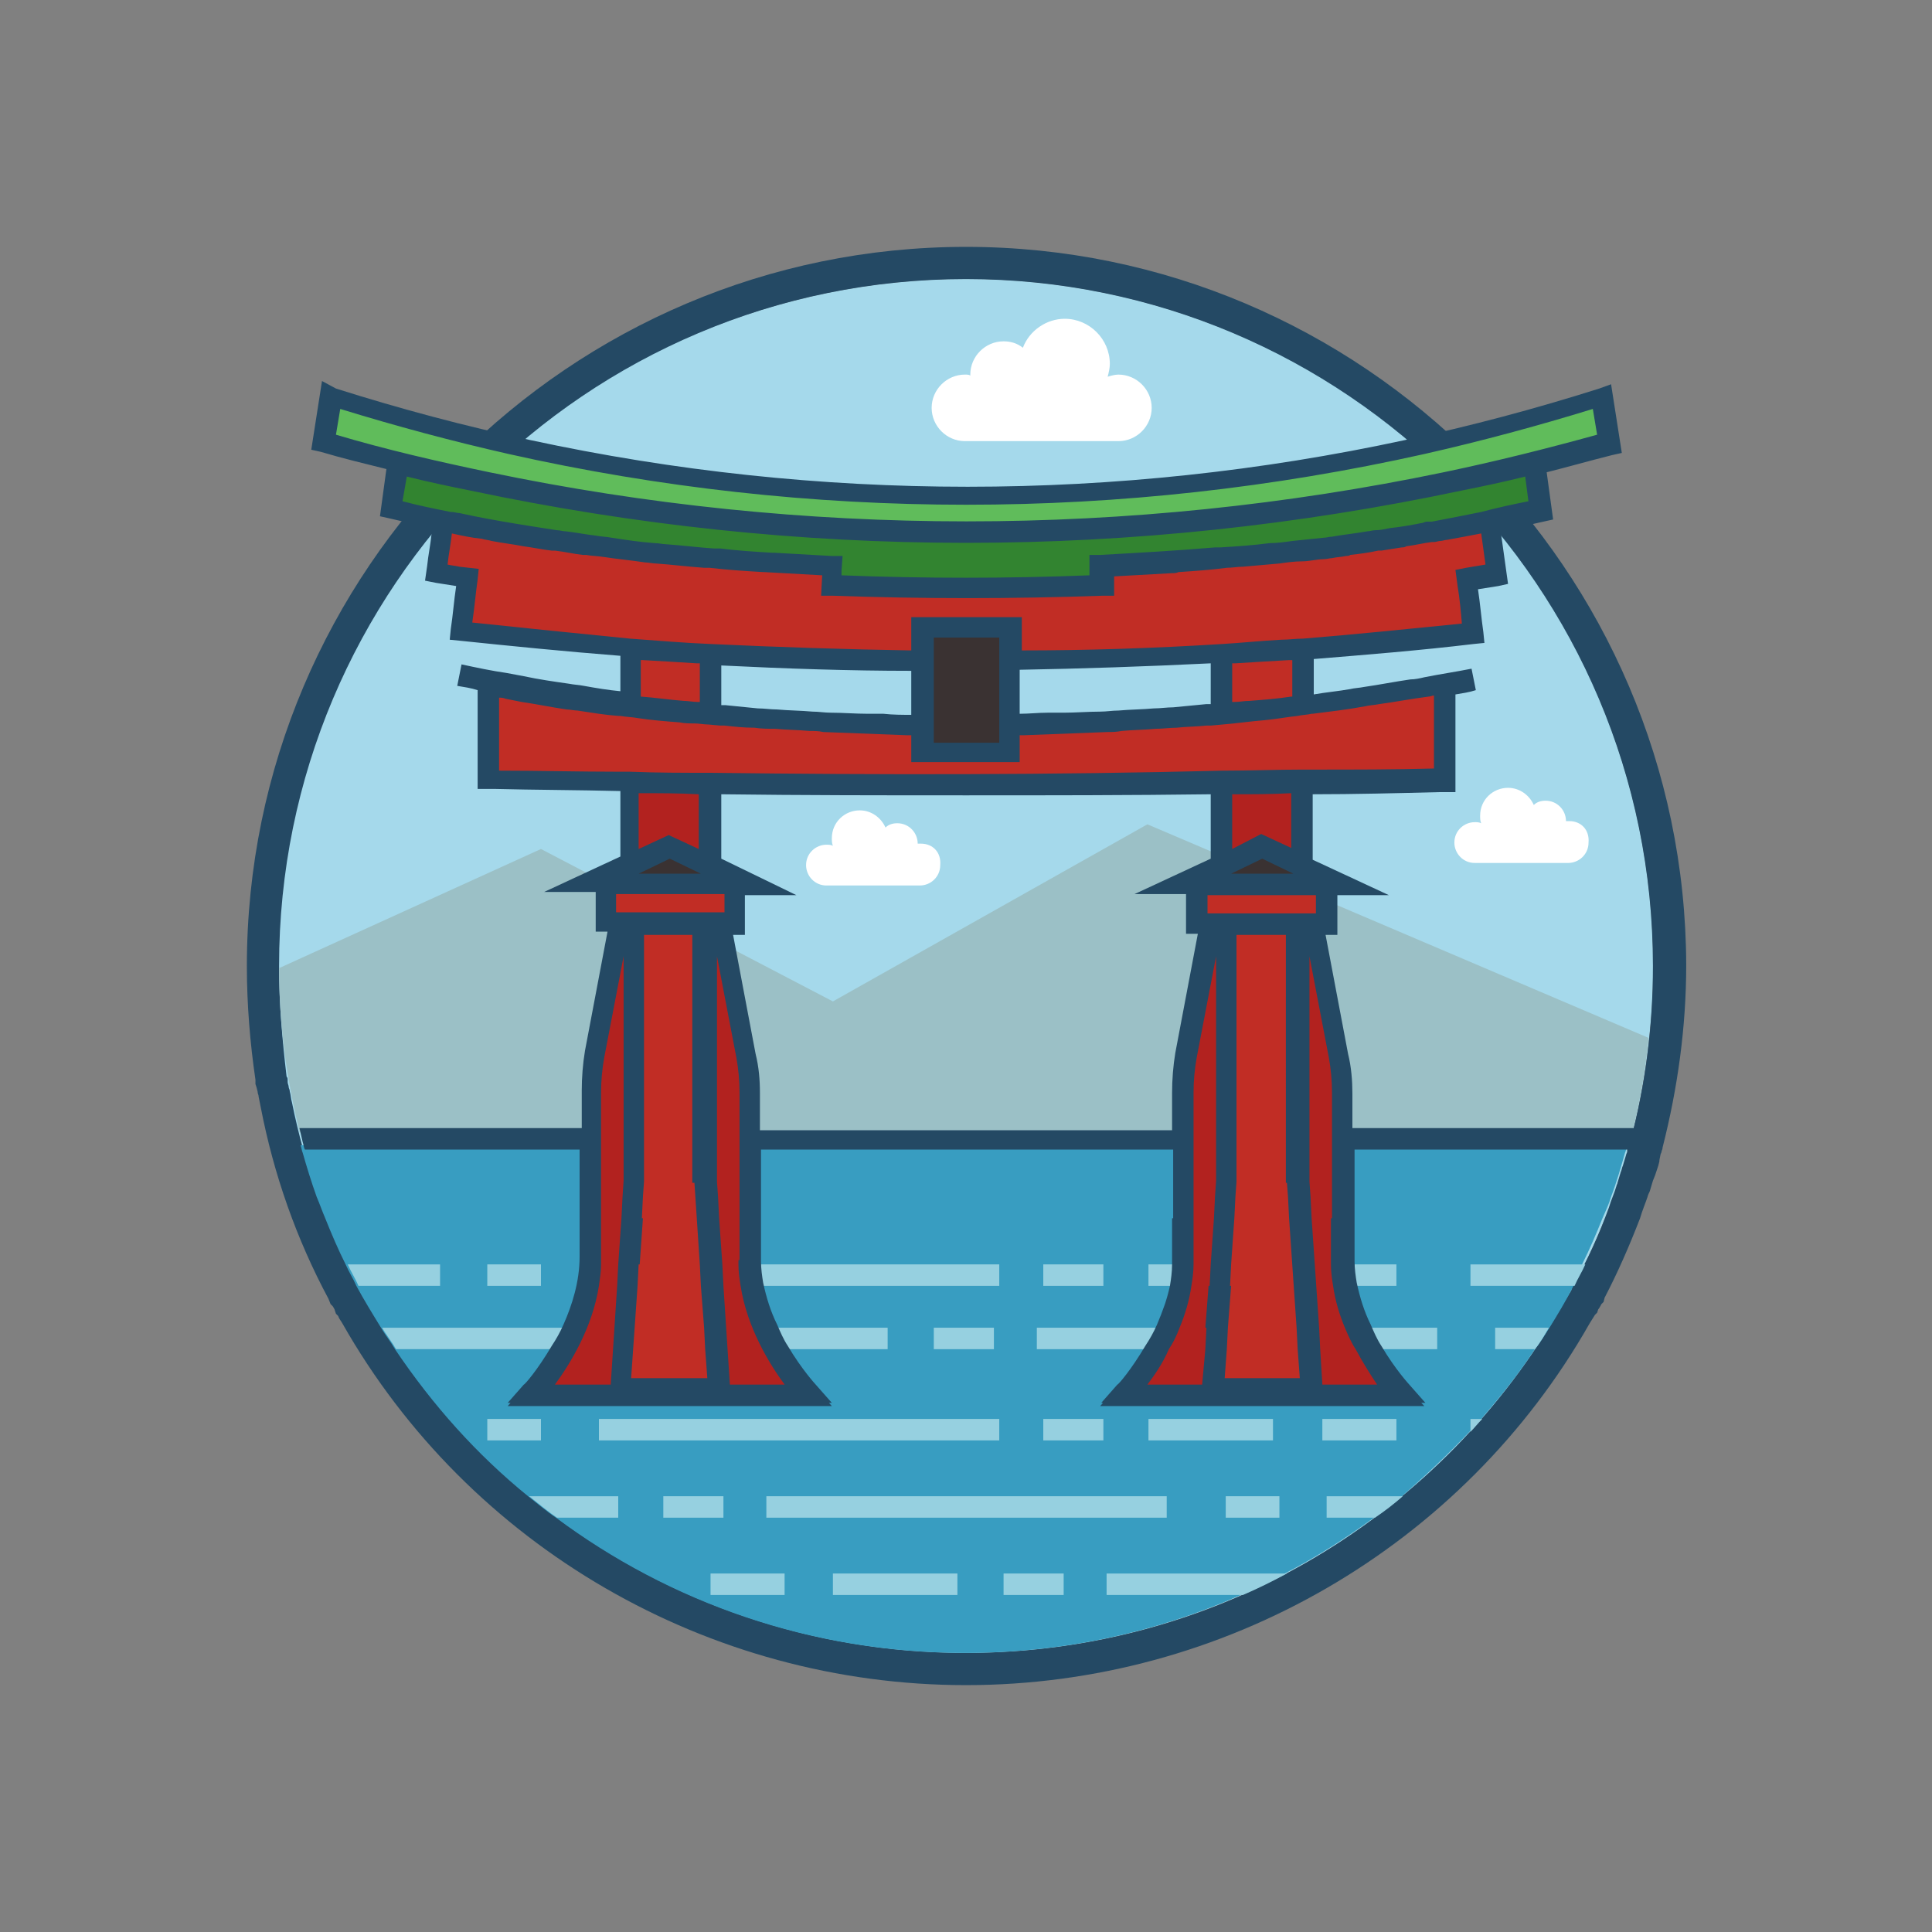 <?xml version="1.0" ?><!DOCTYPE svg  PUBLIC '-//W3C//DTD SVG 1.1//EN'  'http://www.w3.org/Graphics/SVG/1.1/DTD/svg11.dtd'><svg enable-background="new 0 0 180 180" id="Layer_1" version="1.1" viewBox="0 0 180 180" xml:space="preserve" xmlns="http://www.w3.org/2000/svg" xmlns:xlink="http://www.w3.org/1999/xlink"><rect x="0" y="0" width="180" height="180" fill="#808080" stroke="none"/><g><circle cx="90" cy="90" fill="#A5D9EB" r="64"/><path d="M154,90c0,2.3-0.1,4.5-0.4,6.7c-0.3,3-0.8,5.9-1.5,8.7c-0.1,0.4-0.2,0.8-0.3,1.2c0,0,0,0.1,0,0.1   c-0.1,0.3-0.1,0.5-0.2,0.7c-0.4,1.4-0.8,2.8-1.3,4.1c-0.2,0.7-0.5,1.3-0.8,2c-0.6,1.5-1.2,2.9-1.9,4.3c-0.3,0.7-0.7,1.3-1,2   c-0.7,1.4-1.5,2.7-2.3,4c-0.4,0.6-0.8,1.3-1.3,1.9c-1.5,2.3-3.2,4.4-5,6.5c-0.4,0.4-0.7,0.8-1.1,1.2c-2,2.1-4.1,4.1-6.3,6   c-0.8,0.7-1.7,1.4-2.6,2c-2.6,1.9-5.4,3.7-8.3,5.2c-1.3,0.7-2.7,1.4-4.1,2c-7.9,3.5-16.6,5.4-25.7,5.4c-14.3,0-27.5-4.7-38.1-12.6   c-0.9-0.6-1.7-1.3-2.6-2c-4.8-3.9-8.9-8.5-12.4-13.7c-0.4-0.7-0.9-1.3-1.3-2c-0.8-1.3-1.6-2.6-2.3-3.9c-0.3-0.7-0.7-1.3-1-2   c-0.7-1.4-1.3-2.8-1.9-4.3c-0.3-0.7-0.5-1.3-0.8-2c-0.5-1.4-0.9-2.7-1.3-4.1c-0.1-0.2-0.1-0.5-0.2-0.7c-0.1-0.4-0.2-0.8-0.3-1.2   c0,0,0-0.1,0-0.1c-1.2-4.9-1.9-9.9-1.9-15.2V90c0-15.2,5.3-29.1,14.1-40.1c0.4-0.5,0.8-1,1.2-1.4c0.2-0.3,0.5-0.6,0.8-0.9   c0.6-0.6,1.2-1.3,1.8-1.9c0.3-0.3,0.5-0.6,0.8-0.9c0,0,0,0,0.1-0.1c0.3-0.3,0.6-0.6,0.9-0.9c0.6-0.6,1.2-1.1,1.8-1.7   c0.3-0.3,0.6-0.5,0.9-0.8c0.3-0.3,0.6-0.5,1-0.8C60.3,31.5,74.5,26,90,26c15.5,0,29.7,5.5,40.8,14.6c0.3,0.3,0.6,0.5,1,0.8   c0.3,0.3,0.6,0.5,0.9,0.8c0.6,0.5,1.2,1.1,1.8,1.7c0.3,0.3,0.6,0.6,0.9,0.9c0,0,0.1,0.1,0.1,0.1c0.3,0.3,0.6,0.6,0.8,0.9   c0.6,0.6,1.2,1.3,1.8,1.9c0.3,0.3,0.5,0.6,0.8,0.9c0.4,0.5,0.8,0.9,1.2,1.4C148.7,60.9,154,74.8,154,90z" fill="#A5D9EB"/><path d="M90,23c-36.9,0-67,30.1-67,67c0,3.6,0.3,7.2,0.8,10.6c0,0.1,0,0.2,0,0.3l0,0.1l0.1,0.3l0.1,0.4   c0,0.2,0.1,0.3,0.1,0.5l0.2,1c1.2,6.2,3.3,12.2,6.3,17.8l0.2,0.5l0.2,0.2c0,0,0.2,0.3,0.2,0.4l0.1,0.3l0.2,0.2   c0.1,0.3,0.3,0.5,0.4,0.7C43.7,144.1,66,157,90,157c24,0,46.3-12.9,58.1-33.7c0.2-0.3,0.3-0.5,0.5-0.8l0.2-0.2l0.1-0.3   c0.1-0.1,0.3-0.5,0.3-0.5l0.2-0.2l0.1-0.4c1.2-2.3,2.3-4.8,3.3-7.4c0.2-0.7,0.5-1.4,0.7-2c0-0.1,0.2-0.5,0.2-0.5   c0.1-0.3,0.2-0.7,0.3-1l0.2-0.5c0.1-0.3,0.2-0.6,0.3-0.9l0.1-0.4l0-0.1l0.1-0.5c0-0.1,0.1-0.2,0.1-0.3c0-0.1,0.1-0.2,0.1-0.4   c1.4-5.5,2.2-11.2,2.2-17C157,53.1,126.9,23,90,23z M151.9,106.3c0,0.1,0,0.2-0.1,0.3c0,0.1,0,0.1-0.1,0.2   c-0.1,0.2-0.1,0.3-0.1,0.5c0,0.1-0.1,0.2-0.1,0.3c-0.1,0.3-0.2,0.7-0.3,1c-0.1,0.2-0.1,0.4-0.2,0.6c-0.1,0.3-0.2,0.7-0.3,1   c0,0.1-0.1,0.2-0.1,0.3c-0.2,0.7-0.5,1.3-0.7,2c-0.9,2.5-2,4.9-3.3,7.2c0,0,0,0,0,0c-0.1,0.2-0.2,0.3-0.2,0.5   c-0.1,0.2-0.2,0.3-0.3,0.5c0,0,0,0,0,0c-0.2,0.3-0.4,0.7-0.6,1C134.5,141,113.8,154,90,154s-44.5-13-55.5-32.2   c-0.2-0.3-0.4-0.7-0.6-1c0,0,0,0,0,0c-0.1-0.2-0.2-0.3-0.3-0.5c-0.1-0.2-0.2-0.3-0.3-0.5c0,0,0,0,0,0c-2.8-5.3-4.9-11.1-6.1-17.1   c-0.1-0.3-0.1-0.7-0.2-1c0-0.2-0.1-0.3-0.1-0.4c0-0.2-0.1-0.3-0.1-0.5c0,0,0,0,0-0.1c0-0.2,0-0.3-0.1-0.4C26.3,96.9,26,93.5,26,90   c0-35.3,28.6-64,64-64c35.3,0,64,28.7,64,64C154,95.6,153.3,101.1,151.9,106.3z" fill="#244964"/><path d="M89.9,34.9c0.2,0,0.4,0,0.5,0.1c0,0,0,0,0-0.1c0-1.7,1.4-3.1,3.1-3.1c0.7,0,1.3,0.2,1.8,0.6   c0.6-1.6,2.2-2.7,3.9-2.7c2.3,0,4.2,1.9,4.2,4.2c0,0.4-0.1,0.8-0.2,1.2c0.3-0.1,0.7-0.2,1-0.2c1.7,0,3.1,1.4,3.1,3.1   c0,1.7-1.4,3.1-3.1,3.1H89.9c-1.7,0-3.1-1.4-3.1-3.1C86.8,36.3,88.2,34.9,89.9,34.9z" fill="#FFFFFF"/><path d="M85.8,78.6c-0.1,0-0.2,0-0.3,0c0,0,0,0,0,0c0-1-0.8-1.9-1.9-1.9c-0.4,0-0.8,0.1-1.1,0.4   c-0.4-0.9-1.3-1.6-2.4-1.6c-1.4,0-2.6,1.1-2.6,2.6c0,0.2,0,0.5,0.1,0.7c-0.2-0.1-0.4-0.1-0.6-0.1c-1,0-1.9,0.8-1.9,1.9   c0,1,0.8,1.9,1.9,1.9h8.7c1,0,1.9-0.8,1.9-1.9C87.7,79.4,86.9,78.6,85.8,78.6z" fill="#FFFFFF"/><path d="M146.2,76.5c-0.1,0-0.2,0-0.3,0c0,0,0,0,0,0c0-1-0.8-1.9-1.9-1.9c-0.4,0-0.8,0.1-1.1,0.4   c-0.4-0.9-1.3-1.6-2.4-1.6c-1.4,0-2.6,1.1-2.6,2.6c0,0.2,0,0.5,0.1,0.7c-0.2-0.1-0.4-0.1-0.6-0.1c-1,0-1.9,0.8-1.9,1.9   c0,1,0.8,1.9,1.9,1.9h8.7c1,0,1.9-0.8,1.9-1.9C148.1,77.3,147.3,76.5,146.2,76.5z" fill="#FFFFFF"/><path d="M153.6,96.7c-0.3,3-0.8,5.9-1.5,8.7c-0.1,0.4-0.2,0.8-0.3,1.2l-123.9-1.1c0,0,0-0.1,0-0.1   c-1.2-4.9-1.9-9.9-1.9-15.2l24.4-11.1l27.2,14.2l29.3-16.5L153.6,96.7z" fill="#9BC0C6"/><path d="M146.6,119.8c-0.7,1.4-1.5,2.7-2.3,4c-0.4,0.6-0.8,1.3-1.3,1.9c-1.5,2.3-3.2,4.4-5,6.5   c-0.4,0.4-0.7,0.8-1.1,1.2c-2,2.1-4.1,4.1-6.3,6c-0.8,0.7-1.7,1.4-2.6,2c-2.6,1.9-5.4,3.7-8.3,5.2c-1.3,0.7-2.7,1.4-4.1,2   c-7.9,3.5-16.6,5.4-25.7,5.4c-14.3,0-27.5-4.7-38.1-12.6c-0.9-0.6-1.7-1.3-2.6-2c-4.8-3.9-8.9-8.5-12.4-13.7   c-0.4-0.7-0.9-1.3-1.3-2c-0.8-1.3-1.6-2.6-2.3-3.9c-0.3-0.7-0.7-1.3-1-2c-0.7-1.4-1.3-2.8-1.9-4.3c-0.3-0.7-0.5-1.3-0.8-2   c-0.5-1.4-0.9-2.7-1.3-4.1c-0.1-0.2-0.1-0.5-0.2-0.7h123.6c-0.1,0.3-0.1,0.5-0.2,0.7c-0.4,1.4-0.8,2.8-1.3,4.1   c-0.2,0.7-0.5,1.3-0.8,2c-0.6,1.5-1.2,2.9-1.9,4.3C147.3,118.5,147,119.1,146.6,119.8z" fill="#389DC1"/><rect fill="#96D0E0" height="2" width="37.3" x="55.8" y="117.8"/><rect fill="#96D0E0" height="2" width="5.6" x="97.2" y="117.8"/><rect fill="#96D0E0" height="2" width="11.6" x="107" y="117.8"/><rect fill="#96D0E0" height="2" width="6.9" x="123.2" y="117.8"/><path d="M147.7,117.8c-0.3,0.7-0.7,1.3-1,2H137v-2H147.7z" fill="#96D0E0"/><rect fill="#96D0E0" height="2" width="5" x="45.4" y="117.8"/><path d="M41,117.8v2h-7.6c-0.3-0.7-0.7-1.3-1-2H41z" fill="#96D0E0"/><rect fill="#96D0E0" height="2" width="37.3" x="96.6" y="123.7"/><rect fill="#96D0E0" height="2" width="5.6" x="87" y="123.7"/><rect fill="#96D0E0" height="2" width="11.6" x="71.1" y="123.7"/><rect fill="#96D0E0" height="2" width="6.9" x="59.7" y="123.7"/><path d="M52.8,123.7v2H36.9c-0.4-0.7-0.9-1.3-1.3-2H52.8z" fill="#96D0E0"/><path d="M144.3,123.7L144.3,123.7c-0.4,0.7-0.8,1.4-1.3,2h-3.7v-2H144.3z" fill="#96D0E0"/><path d="M134.6,63.8l0,9c-4.4,0.1-8.8,0.1-13.2,0.2c-2.5,0-5,0.1-7.5,0.1c-15.9,0.1-31.8,0.1-47.6,0   c-2.5,0-5,0-7.5-0.1c-4.4,0-8.8-0.1-13.2-0.2c0-3,0-6,0-9c4.4,0.8,8.8,1.4,13.2,2c2.5,0.3,5,0.6,7.5,0.8c6.6,0.6,13.2,1,19.8,1.1   v2.5h8.1v-2.5c6.6-0.1,13.2-0.5,19.8-1.1c2.5-0.2,5-0.5,7.5-0.8C125.8,65.2,130.2,64.5,134.6,63.8z" fill="#C12D25"/><path d="M94.4,67.6c14.4-0.2,28.8-1.7,42.9-4.4L94.4,67.6z" fill="#C12D25"/><path d="M42.7,63.3c14.2,2.7,28.5,4.1,42.9,4.4L42.7,63.3z" fill="#C12D25"/><path d="M75.2,130H49.6c0,0,5.4-5.9,5.4-12.6v-15.6c0-1.2,0.1-2.3,0.3-3.5l2.4-12.3h1.4v24l-1.3,19.3H67l-1.3-19.3   v-24h1.4l2.4,12.3c0.2,1.1,0.3,2.3,0.3,3.5v15.6C69.8,124.1,75.2,130,75.2,130z" fill="#B2221F"/><path d="M66.2,60.9v5.7c-2.5-0.2-5-0.5-7.5-0.8v-5.4C61.2,60.6,63.7,60.7,66.2,60.9z" fill="#C12D25"/><path d="M66.2,80.7l-3.8-1.8l-3.8,1.8c0-0.4,0-0.8,0-1.2v-6.5c2.5,0,5,0.1,7.5,0.1v6.4   C66.2,79.9,66.2,80.3,66.2,80.7z" fill="#B2221F"/><polygon fill="#C12D25" points="67,129.5 57.8,129.5 59.1,110.1 59.1,86.1 65.7,86.1 65.7,110.1  "/><rect fill="#C12D25" height="3.7" width="12.1" x="56.4" y="82.3"/><polygon fill="#3A3232" points="69.8,82.3 55,82.3 58.6,80.7 62.4,78.9 66.2,80.7  "/><path d="M130.4,130h-25.6c0,0,5.4-5.9,5.4-12.6v-15.6c0-1.2,0.1-2.3,0.3-3.5l2.4-12.3h1.4v24l-1.3,19.3h9.2   l-1.3-19.3v-24h1.4l2.4,12.3c0.2,1.1,0.3,2.3,0.3,3.5v15.6C125,124.1,130.4,130,130.4,130z" fill="#B2221F"/><path d="M121.4,80.7l-3.8-1.8l-3.8,1.8c0-0.4,0-0.8,0-1.2V73c2.5,0,5,0,7.5-0.1v6.5   C121.4,79.9,121.4,80.3,121.4,80.7z" fill="#B2221F"/><path d="M121.4,60.4v5.4c-2.5,0.3-5,0.6-7.5,0.8v-5.7C116.3,60.7,118.8,60.6,121.4,60.4z" fill="#C12D25"/><polygon fill="#C12D25" points="122.2,129.5 113,129.5 114.3,110.1 114.3,86.1 120.9,86.1 120.9,110.1  "/><rect fill="#C12D25" height="3.7" width="12.1" x="111.5" y="82.3"/><polygon fill="#3A3232" points="125,82.3 110.2,82.3 113.8,80.7 117.6,78.9 121.4,80.7  "/><path d="M136.5,53.9c0.2,1.7,0.4,3.3,0.6,5c-5.3,0.6-10.5,1.1-15.8,1.5c-2.5,0.2-5,0.4-7.5,0.5   c-6.6,0.4-13.2,0.6-19.8,0.7v-3.1h-8.1v3.1c-6.6-0.1-13.2-0.3-19.8-0.7c-2.5-0.1-5-0.3-7.5-0.5c-5.3-0.4-10.5-0.9-15.8-1.5   c0.2-1.7,0.4-3.3,0.6-5c-1-0.2-1.9-0.3-2.8-0.5c0.2-1.6,0.4-3.3,0.7-4.9c3.5,0.7,7,1.3,10.5,1.8c0.9,0.1,1.7,0.3,2.6,0.4   c7.7,1.1,15.4,1.7,23.1,2.1c0,0.6,0,1.2-0.1,1.9c8.4,0.3,16.8,0.3,25.2,0c0-0.6,0-1.2-0.1-1.9c6.9-0.3,13.7-0.9,20.6-1.7   c0.8-0.1,1.7-0.2,2.6-0.3c0.8-0.1,1.7-0.2,2.6-0.4c0.8-0.1,1.7-0.3,2.6-0.4c0.8-0.1,1.7-0.3,2.6-0.4c1.8-0.3,3.6-0.6,5.3-1   c0.2,1.6,0.4,3.3,0.7,4.9C138.4,53.6,137.5,53.8,136.5,53.9z" fill="#C12D25"/><path d="M149.9,41.2c-39.4,11.2-80.3,11.2-119.7,0c0.2-1.5,0.5-2.9,0.7-4.4c38.9,12.3,79.4,12.3,118.3,0   C149.4,38.3,149.6,39.7,149.9,41.2z" fill="#60BC5B"/><path d="M142.9,43.2c0.2,1.4,0.4,2.8,0.6,4.3c-13.6,3.2-27.3,4.7-41,5.3c0,0.6,0,1.2,0.1,1.9   c-8.4,0.3-16.8,0.3-25.2,0c0-0.6,0-1.2,0.1-1.9c-13.7-0.6-27.5-2.2-41-5.3c0.2-1.4,0.4-2.9,0.6-4.3C72,51.7,108,51.7,142.9,43.2z" fill="#328430"/><rect fill="#3A3232" height="11.8" width="8.1" x="85.9" y="58.4"/><rect fill="#96D0E0" height="2" width="37.3" x="55.8" y="132.2"/><rect fill="#96D0E0" height="2" width="5.6" x="97.2" y="132.2"/><rect fill="#96D0E0" height="2" width="11.6" x="107" y="132.2"/><rect fill="#96D0E0" height="2" width="6.9" x="123.2" y="132.2"/><path d="M138.1,132.2c-0.4,0.4-0.7,0.8-1.1,1.2v-1.2H138.1z" fill="#96D0E0"/><rect fill="#96D0E0" height="2" width="5" x="45.4" y="132.2"/><rect fill="#96D0E0" height="2" width="37.3" x="71.4" y="139.4"/><rect fill="#96D0E0" height="2" width="5.6" x="61.8" y="139.4"/><path d="M57.6,139.4v2h-5.7c-0.9-0.6-1.7-1.3-2.6-2H57.6z" fill="#96D0E0"/><rect fill="#96D0E0" height="2" width="5" x="114.2" y="139.4"/><path d="M130.7,139.4c-0.8,0.7-1.7,1.4-2.6,2h-4.5v-2H130.7z" fill="#96D0E0"/><path d="M119.9,146.6c-1.3,0.7-2.7,1.4-4.1,2h-12.7v-2H119.9z" fill="#96D0E0"/><rect fill="#96D0E0" height="2" width="5.6" x="93.5" y="146.6"/><rect fill="#96D0E0" height="2" width="11.6" x="77.6" y="146.6"/><rect fill="#96D0E0" height="2" width="6.9" x="66.2" y="146.6"/><path d="M131.1,129.3c0,0-1.3-1.4-2.6-3.6c-0.4-0.6-0.7-1.3-1-2c-0.6-1.2-1-2.5-1.3-3.9c-0.1-0.6-0.2-1.3-0.2-2   c0-0.1,0-0.3,0-0.4v-3.9h-2v3.9c0,0.1,0,0.3,0,0.4c0,0.7,0.1,1.4,0.2,2c0.2,1.4,0.6,2.7,1.1,3.9c0.3,0.7,0.6,1.4,1,2   c0.7,1.3,1.4,2.4,2,3.3h-5.1l-0.2-3.3l-0.1-2h-2l0.1,2l0.2,2.7h-7.1l0.2-2.7l0.1-2l0.3-3.9h-2l-0.3,3.9l-0.1,2L112,129h-5.1   c0.6-0.8,1.4-1.9,2-3.3c0.3-0.6,0.6-1.3,1-2c0.5-1.2,0.9-2.5,1.1-3.9c0.1-0.6,0.2-1.3,0.2-2c0-0.1,0-0.3,0-0.4v-3.9h-2v3.9   c0,0.1,0,0.3,0,0.4c0,0.7-0.1,1.4-0.2,2c-0.3,1.4-0.8,2.7-1.3,3.9c-0.3,0.7-0.7,1.4-1.1,2c-1.3,2.2-2.5,3.6-2.6,3.6l-1.5,1.7h30.2   L131.1,129.3z M73.4,125.7c-0.4-0.6-0.7-1.3-1-2c-0.6-1.2-1-2.5-1.3-3.9c-0.1-0.6-0.2-1.3-0.2-2c0-0.1,0-0.3,0-0.4v-3.9h-2v3.9   c0,0.1,0,0.3,0,0.4h1c0,0.7,0.1,1.4,0.2,2c0.3,1.4,0.7,2.7,1.2,3.9c0.3,0.7,0.6,1.4,1,2c1.4,2.6,3,4.3,3,4.3H49.6   c0,0,1.5-1.7,3-4.3h-1.2c-1.3,2.2-2.5,3.6-2.6,3.6l-1.5,1.7h30.2l-1.5-1.7C75.9,129.3,74.7,127.9,73.4,125.7z M112.6,119.8   l-0.3,3.9h2l0.3-3.9H112.6z M58.9,113.5l-0.3,4.3h1l0.3-4.3H58.9z M126,105.4v-3.5c0-1.2-0.1-2.5-0.4-3.7l-2.1-11.1h1.1v-3.7h4.8   l-7.1-3.3c0-0.2,0-0.4,0-0.6v-5.5c3.9,0,7.8-0.1,11.8-0.2l1.5,0l0-9.1c0.6-0.1,1.3-0.2,1.9-0.4l-0.2-1l-0.2-1   c-1.5,0.3-2.9,0.5-4.4,0.8c-0.4,0.1-0.9,0.2-1.3,0.2c-1.4,0.2-2.9,0.5-4.3,0.7c-0.5,0.1-0.9,0.1-1.3,0.2c-1.1,0.2-2.3,0.3-3.4,0.5   v-3.3c4.9-0.4,9.9-0.8,14.9-1.4l1-0.1l-0.1-1c-0.2-1.4-0.3-2.7-0.5-4c0.6-0.1,1.3-0.2,1.9-0.3l0.9-0.2l-0.6-4.3l-0.1-0.6   c1.3-0.3,2.7-0.6,4-0.9l0.9-0.2l-0.6-4.4c2-0.5,4.1-1.1,6.1-1.6l0.9-0.2l-1-6.4l-1.1,0.4c-6,1.9-12,3.5-18.1,4.8   c-26.9,5.8-54.6,5.8-81.5,0c-6.1-1.3-12.1-2.9-18.1-4.8L30,35.5l-1,6.4l0.9,0.2c2,0.6,4.1,1.1,6.1,1.6l-0.6,4.4l0.9,0.2   c1.3,0.3,2.6,0.6,4,0.9c0,0.2-0.1,0.4-0.1,0.6c-0.1,1-0.3,1.9-0.4,2.9l-0.2,1.4l1,0.2c0.6,0.1,1.3,0.2,1.9,0.3   c-0.2,1.3-0.3,2.7-0.5,4l-0.1,1l1,0.1c4.8,0.5,9.8,1,14.9,1.4v3.3c-1.1-0.1-2.3-0.3-3.4-0.5c-0.5-0.1-0.9-0.1-1.4-0.2   c-1.4-0.2-2.8-0.4-4.2-0.7c-0.5-0.1-1.1-0.2-1.6-0.3c-1.4-0.2-2.8-0.5-4.2-0.8l-0.2,1l-0.2,1c0.6,0.1,1.3,0.2,1.9,0.4   c0,2.6,0,5.2,0,7.8l0,1.4l1.5,0c3.9,0.1,7.8,0.1,11.8,0.2v5.5c0,0.2,0,0.4,0,0.6l-7.1,3.3h4.8v3.7h1.1l-2.1,11.1   c-0.2,1.2-0.3,2.5-0.3,3.7v3.5H27.9c0.1,0.4,0.2,0.9,0.3,1.3c0.1,0.3,0.1,0.5,0.2,0.7H54v10c0,2.3-0.7,4.5-1.5,6.3   c-0.3,0.7-0.7,1.4-1.1,2c-1.3,2.2-2.5,3.6-2.6,3.6l-1.5,1.7h30.2l-1.5-1.7c0,0-1.3-1.4-2.6-3.6c-0.4-0.6-0.7-1.3-1-2   c-0.6-1.2-1-2.5-1.3-3.9c-0.1-0.6-0.2-1.3-0.2-2c0-0.1,0-0.3,0-0.4v-10h38.4v10c0,0.1,0,0.3,0,0.4c0,0.7-0.1,1.4-0.2,2   c-0.3,1.4-0.8,2.7-1.3,3.9c-0.3,0.7-0.7,1.4-1.1,2c-1.3,2.2-2.5,3.6-2.6,3.6l-1.5,1.7h30.2l-1.5-1.7c0,0-1.3-1.4-2.6-3.6   c-0.4-0.6-0.7-1.3-1-2c-0.6-1.2-1-2.5-1.3-3.9c-0.1-0.6-0.2-1.3-0.2-2c0-0.1,0-0.3,0-0.4v-10h25.6c0.1-0.2,0.1-0.5,0.2-0.7   c0.1-0.4,0.2-0.8,0.3-1.3H126z M124,117.4c0,0.1,0,0.3,0,0.4c0,0.7,0.1,1.4,0.2,2c0.2,1.4,0.6,2.7,1.1,3.9c0.3,0.7,0.6,1.4,1,2   c0.7,1.3,1.4,2.4,2,3.3h-5.1l-0.2-3.3l-0.1-2l-0.7-10.2l-0.1-2l-0.1-1.4v-21l1.8,9.4c0.2,1.1,0.3,2.2,0.3,3.3V117.4z M109.9,123.7   c0.5-1.2,0.9-2.5,1.1-3.9c0.1-0.6,0.2-1.3,0.2-2c0-0.1,0-0.3,0-0.4v-15.6c0-1.1,0.1-2.2,0.3-3.3l1.8-9.4V110l-0.1,1.5l-0.1,2   l-0.3,4.3l-0.1,2l-0.3,3.9l-0.1,2L112,129h-5.1c0.6-0.8,1.4-1.9,2-3.3C109.3,125.1,109.6,124.5,109.9,123.7z M68.8,117.4   c0,0.1,0,0.3,0,0.4c0,0.7,0.1,1.4,0.2,2c0.6,3.9,2.7,7.3,4.1,9.2H68l-0.6-9.2l-0.1-2l-0.3-4.3l-0.1-2l-0.1-1.4v-21l1.8,9.4   c0.2,1.1,0.3,2.2,0.3,3.3V117.4z M55.8,119.8L55.8,119.8c0.1-0.7,0.2-1.3,0.2-2c0-0.1,0-0.3,0-0.4v-15.6c0-1.1,0.1-2.2,0.3-3.3   l1.8-9.4V110l-0.1,1.5l-0.1,2l-0.3,4.3l-0.1,2l-0.6,9.2h-5.2C53.1,127.1,55.2,123.7,55.8,119.8z M31.7,38.1   c5.2,1.6,10.4,3,15.7,4.2c28.1,6.3,57.1,6.3,85.3,0c5.3-1.2,10.5-2.6,15.7-4.2l0.4,2.4c-4.7,1.3-9.5,2.5-14.3,3.5   c-29.3,6.1-59.6,6.1-88.9,0c-4.8-1-9.6-2.1-14.3-3.5L31.7,38.1z M37.9,44.4c2,0.5,3.9,0.9,5.9,1.3c30.7,6.5,61.7,6.5,92.4,0   c2-0.4,3.9-0.8,5.9-1.3l0.3,2.3c-1.5,0.3-2.9,0.6-4.4,1c-1.5,0.3-3,0.6-4.6,0.9c-0.1,0-0.2,0-0.2,0l-0.2,0c-0.1,0-0.2,0-0.4,0.1   c-1,0.2-2.1,0.4-3.1,0.5c-0.5,0.1-0.9,0.2-1.4,0.2c-0.2,0-0.5,0.1-0.7,0.1c-1.1,0.2-2.2,0.3-3.3,0.5c-0.3,0-0.5,0.1-0.8,0.1   c-1,0.1-1.9,0.2-2.9,0.3c-0.7,0.1-1.4,0.2-2.1,0.2c-1.5,0.2-3,0.3-4.6,0.4c-0.2,0-0.3,0-0.5,0c-3.5,0.3-7.1,0.5-10.7,0.7l-1,0v0h0   l0,1c0,0.1,0,0.2,0,0.3l0,0.6c-7.7,0.3-15.4,0.3-23.1,0l0-0.4l0.1-1.4l-1,0c-1.8-0.1-3.6-0.2-5.3-0.3c-0.1,0-0.1,0-0.2,0   c-1.7-0.1-3.3-0.2-4.9-0.4c-0.2,0-0.4,0-0.6,0c-1.5-0.1-3-0.3-4.5-0.4c-0.3,0-0.6-0.1-1-0.1c-1.4-0.1-2.7-0.3-4-0.5   c-0.5-0.1-1-0.1-1.5-0.2c-0.9-0.1-1.9-0.3-2.8-0.4c-0.3,0-0.5-0.1-0.8-0.1c-1.3-0.2-2.6-0.4-3.8-0.6c-1.8-0.3-3.5-0.6-5.3-1   c-0.2,0-0.5-0.1-0.7-0.1c0,0,0,0-0.1,0c-1.5-0.3-3-0.6-4.5-1L37.9,44.4z M65.2,61.8v3.6c-0.1,0-0.2,0-0.2,0c-0.4,0-0.9-0.1-1.3-0.1   c-1.3-0.1-2.6-0.3-4-0.4v-3.4c0.1,0,0.2,0,0.2,0c1.8,0.1,3.4,0.2,5,0.3C65,61.8,65.1,61.8,65.2,61.8z M42.8,52.8   c-0.4-0.1-0.7-0.1-1.1-0.2c0.1-1,0.3-1.9,0.4-2.9c0.9,0.2,1.8,0.4,2.8,0.5c0.3,0.1,0.6,0.1,0.9,0.2c1,0.2,2,0.3,3,0.5   c0.8,0.1,1.7,0.3,2.6,0.4c0.1,0,0.2,0,0.3,0c0.9,0.1,1.7,0.3,2.6,0.4c0.1,0,0.2,0,0.3,0c0.5,0.1,1.1,0.1,1.7,0.2   c1.3,0.2,2.5,0.3,3.8,0.5c0.3,0,0.7,0.1,1,0.1c1.5,0.1,3,0.3,4.5,0.4c0.2,0,0.3,0,0.5,0c1.7,0.2,3.3,0.3,5,0.4c0,0,0.1,0,0.1,0   c1.8,0.1,3.6,0.2,5.4,0.3l-0.1,1.9l1,0c8.4,0.3,16.9,0.3,25.3,0l1,0l0-1.3c0-0.2,0-0.4,0-0.5c1.9-0.1,3.7-0.2,5.4-0.3   c0.2,0,0.4,0,0.6-0.1c1.5-0.1,3-0.2,4.5-0.4c0.5,0,1-0.1,1.5-0.1c1.1-0.1,2.3-0.2,3.4-0.3c0.7-0.1,1.4-0.2,2.1-0.2s1.4-0.2,2-0.2   c0.3,0,0.6-0.1,0.8-0.1c0.4-0.1,0.9-0.1,1.3-0.2c0.1,0,0.3,0,0.4-0.1c0.9-0.1,1.7-0.2,2.6-0.4c0.1,0,0.2,0,0.3,0   c0.6-0.1,1.3-0.2,1.9-0.3c0.1,0,0.3,0,0.4-0.1c0.8-0.1,1.6-0.3,2.4-0.4l0.2,0c0.2,0,0.4-0.1,0.6-0.1c0.2,0,0.4-0.1,0.6-0.1   c1.1-0.2,2.2-0.4,3.2-0.6l0.4,2.9c-0.6,0.1-1.2,0.2-1.8,0.3l-1,0.2l0.2,1.5c0.2,1.2,0.3,2.3,0.4,3.5c-5,0.5-9.9,1-14.8,1.4   c-0.7,0-1.3,0.1-2,0.1c-1.9,0.1-3.8,0.3-5.5,0.4c-6.4,0.4-12.7,0.6-18.7,0.6v-3.1H84.9v3.1c-6-0.1-12.3-0.3-18.7-0.6   c-2.4-0.1-4.8-0.3-7.5-0.5C53.7,59,48.7,58.5,44,58c0.2-1.3,0.3-2.6,0.5-4l0.1-1L42.8,52.8z M112.8,65.6c-0.1,0-0.3,0-0.4,0   c-1,0.1-2,0.2-3.1,0.3c-0.6,0-1.2,0.1-1.8,0.1c-1.1,0.1-2.2,0.1-3.3,0.2c-0.6,0-1.1,0.1-1.7,0.1c-1.1,0-2.3,0.1-3.4,0.1   c-0.5,0-1,0-1.5,0c-0.9,0-1.7,0.1-2.6,0.1v-4.1c5.7-0.1,11.7-0.3,17.8-0.6V65.6z M93.1,59.4v9.8h-6.1v-9.8H93.1z M84.9,62.5v4.1   c-0.8,0-1.7,0-2.6-0.1c-0.5,0-1,0-1.5,0c-1.1,0-2.3-0.1-3.4-0.1c-0.6,0-1.1-0.1-1.7-0.1c-1.1-0.1-2.2-0.1-3.3-0.2   c-0.6,0-1.2-0.1-1.8-0.1c-1-0.1-2-0.2-3-0.3c-0.1,0-0.3,0-0.4,0v-3.7C73.3,62.3,79.2,62.5,84.9,62.5z M120.3,64.9   C120.3,64.9,120.3,64.9,120.3,64.9c-1.3,0.2-2.6,0.3-3.9,0.4c-0.5,0-0.9,0.1-1.4,0.1c-0.1,0-0.1,0-0.2,0v-3.6c0.1,0,0.2,0,0.3,0   c1.6-0.1,3.2-0.2,5-0.3c0.1,0,0.2,0,0.3,0V64.9z M47.1,65.1c0.5,0.1,1,0.2,1.5,0.3c1.4,0.2,2.8,0.5,4.2,0.7c0.3,0,0.7,0.1,1,0.1   c1.3,0.2,2.5,0.4,3.8,0.5l0.2,0c0.5,0.1,1.1,0.1,1.6,0.2c1.3,0.2,2.6,0.3,3.9,0.4c0.5,0.1,0.9,0.1,1.4,0.1c0.4,0,0.9,0.1,1.3,0.1   c0,0,0,0,0,0l1.1,0.1v0c0.1,0,0.3,0,0.4,0c0.9,0.1,1.8,0.2,2.8,0.2c0.6,0.1,1.3,0.1,1.9,0.1c1.1,0.1,2.1,0.1,3.2,0.2   c0.4,0,0.9,0,1.3,0.1c2.6,0.1,5.2,0.2,7.8,0.3c0.1,0,0.3,0,0.4,0v2.5h10.1v-2.5c0.1,0,0.3,0,0.4,0c2.6-0.1,5.2-0.2,7.8-0.3   c0.4,0,0.8,0,1.3-0.1c1.1-0.1,2.1-0.1,3.2-0.2c0.6,0,1.3-0.1,1.9-0.1c0.9-0.1,1.9-0.1,2.8-0.2c0.1,0,0.3,0,0.4,0v0l1.1-0.1   c1.3-0.1,2.6-0.3,3.9-0.4h0c1.1-0.1,2.1-0.3,3.1-0.4c0.4-0.1,0.9-0.1,1.3-0.2l0.1,0c1.6-0.2,3.3-0.4,4.9-0.7   c0.4-0.1,0.8-0.1,1.3-0.2c1.5-0.2,3-0.5,4.6-0.7c0.2,0,0.3-0.1,0.5-0.1l0,6.8c-3.7,0.1-7.5,0.1-11.2,0.1v0l-1,0   c-2.5,0-5,0.1-7.5,0.1C98,72.2,82,72.2,66.2,72c-2.5,0-5,0-7.5-0.1l-1,0v0c-3.7,0-7.5-0.1-11.2-0.1c0-2.3,0-4.6,0-6.8   C46.6,65,46.9,65,47.1,65.1z M70.4,98.2l-2.1-11.1h1.1v-3.7h4.8L67.2,80c0-0.2,0-0.4,0-0.6V74c7.6,0.1,15.2,0.1,22.8,0.1   c7.6,0,15.3,0,22.8-0.1v5.4c0,0.2,0,0.4,0,0.6l-7.1,3.3h4.8v3.7h1.1l-2.1,11.1c-0.2,1.2-0.3,2.5-0.3,3.7v3.5H70.8v-3.5   C70.8,100.6,70.7,99.4,70.4,98.2z M117.6,80l2.9,1.4h-5.8L117.6,80z M114.8,79.1V74c1.9,0,3.7,0,5.5-0.1v5.1l-2.8-1.3L114.8,79.1z    M59.6,73.9c1.9,0,3.7,0,5.5,0.1v5.1l-2.8-1.3l-2.8,1.3V73.9z M62.4,80l2.9,1.4h-5.8L62.4,80z M57.4,83.3h10.1v1.7H57.4V83.3z    M64.7,110.2l0.5,7.6l0.1,2l0.3,3.9l0.1,2l0.2,2.7h-7.1l0.6-8.6l0.1-2l0.3-4.3l0.1-2l0.1-1.4v-23h4.5V110.2z M119.9,110.2l0.1,1.3   l0.1,2l0.7,10.2l0.1,2l0.2,2.7h-7.1l0.2-2.7l0.1-2l0.3-3.9l0.1-2l0.3-4.3l0.1-2l0.1-1.4v-23h4.6V110.2z M122.6,85.1h-10.1v-1.7   h10.1V85.1z" fill="#244964"/></g></svg>